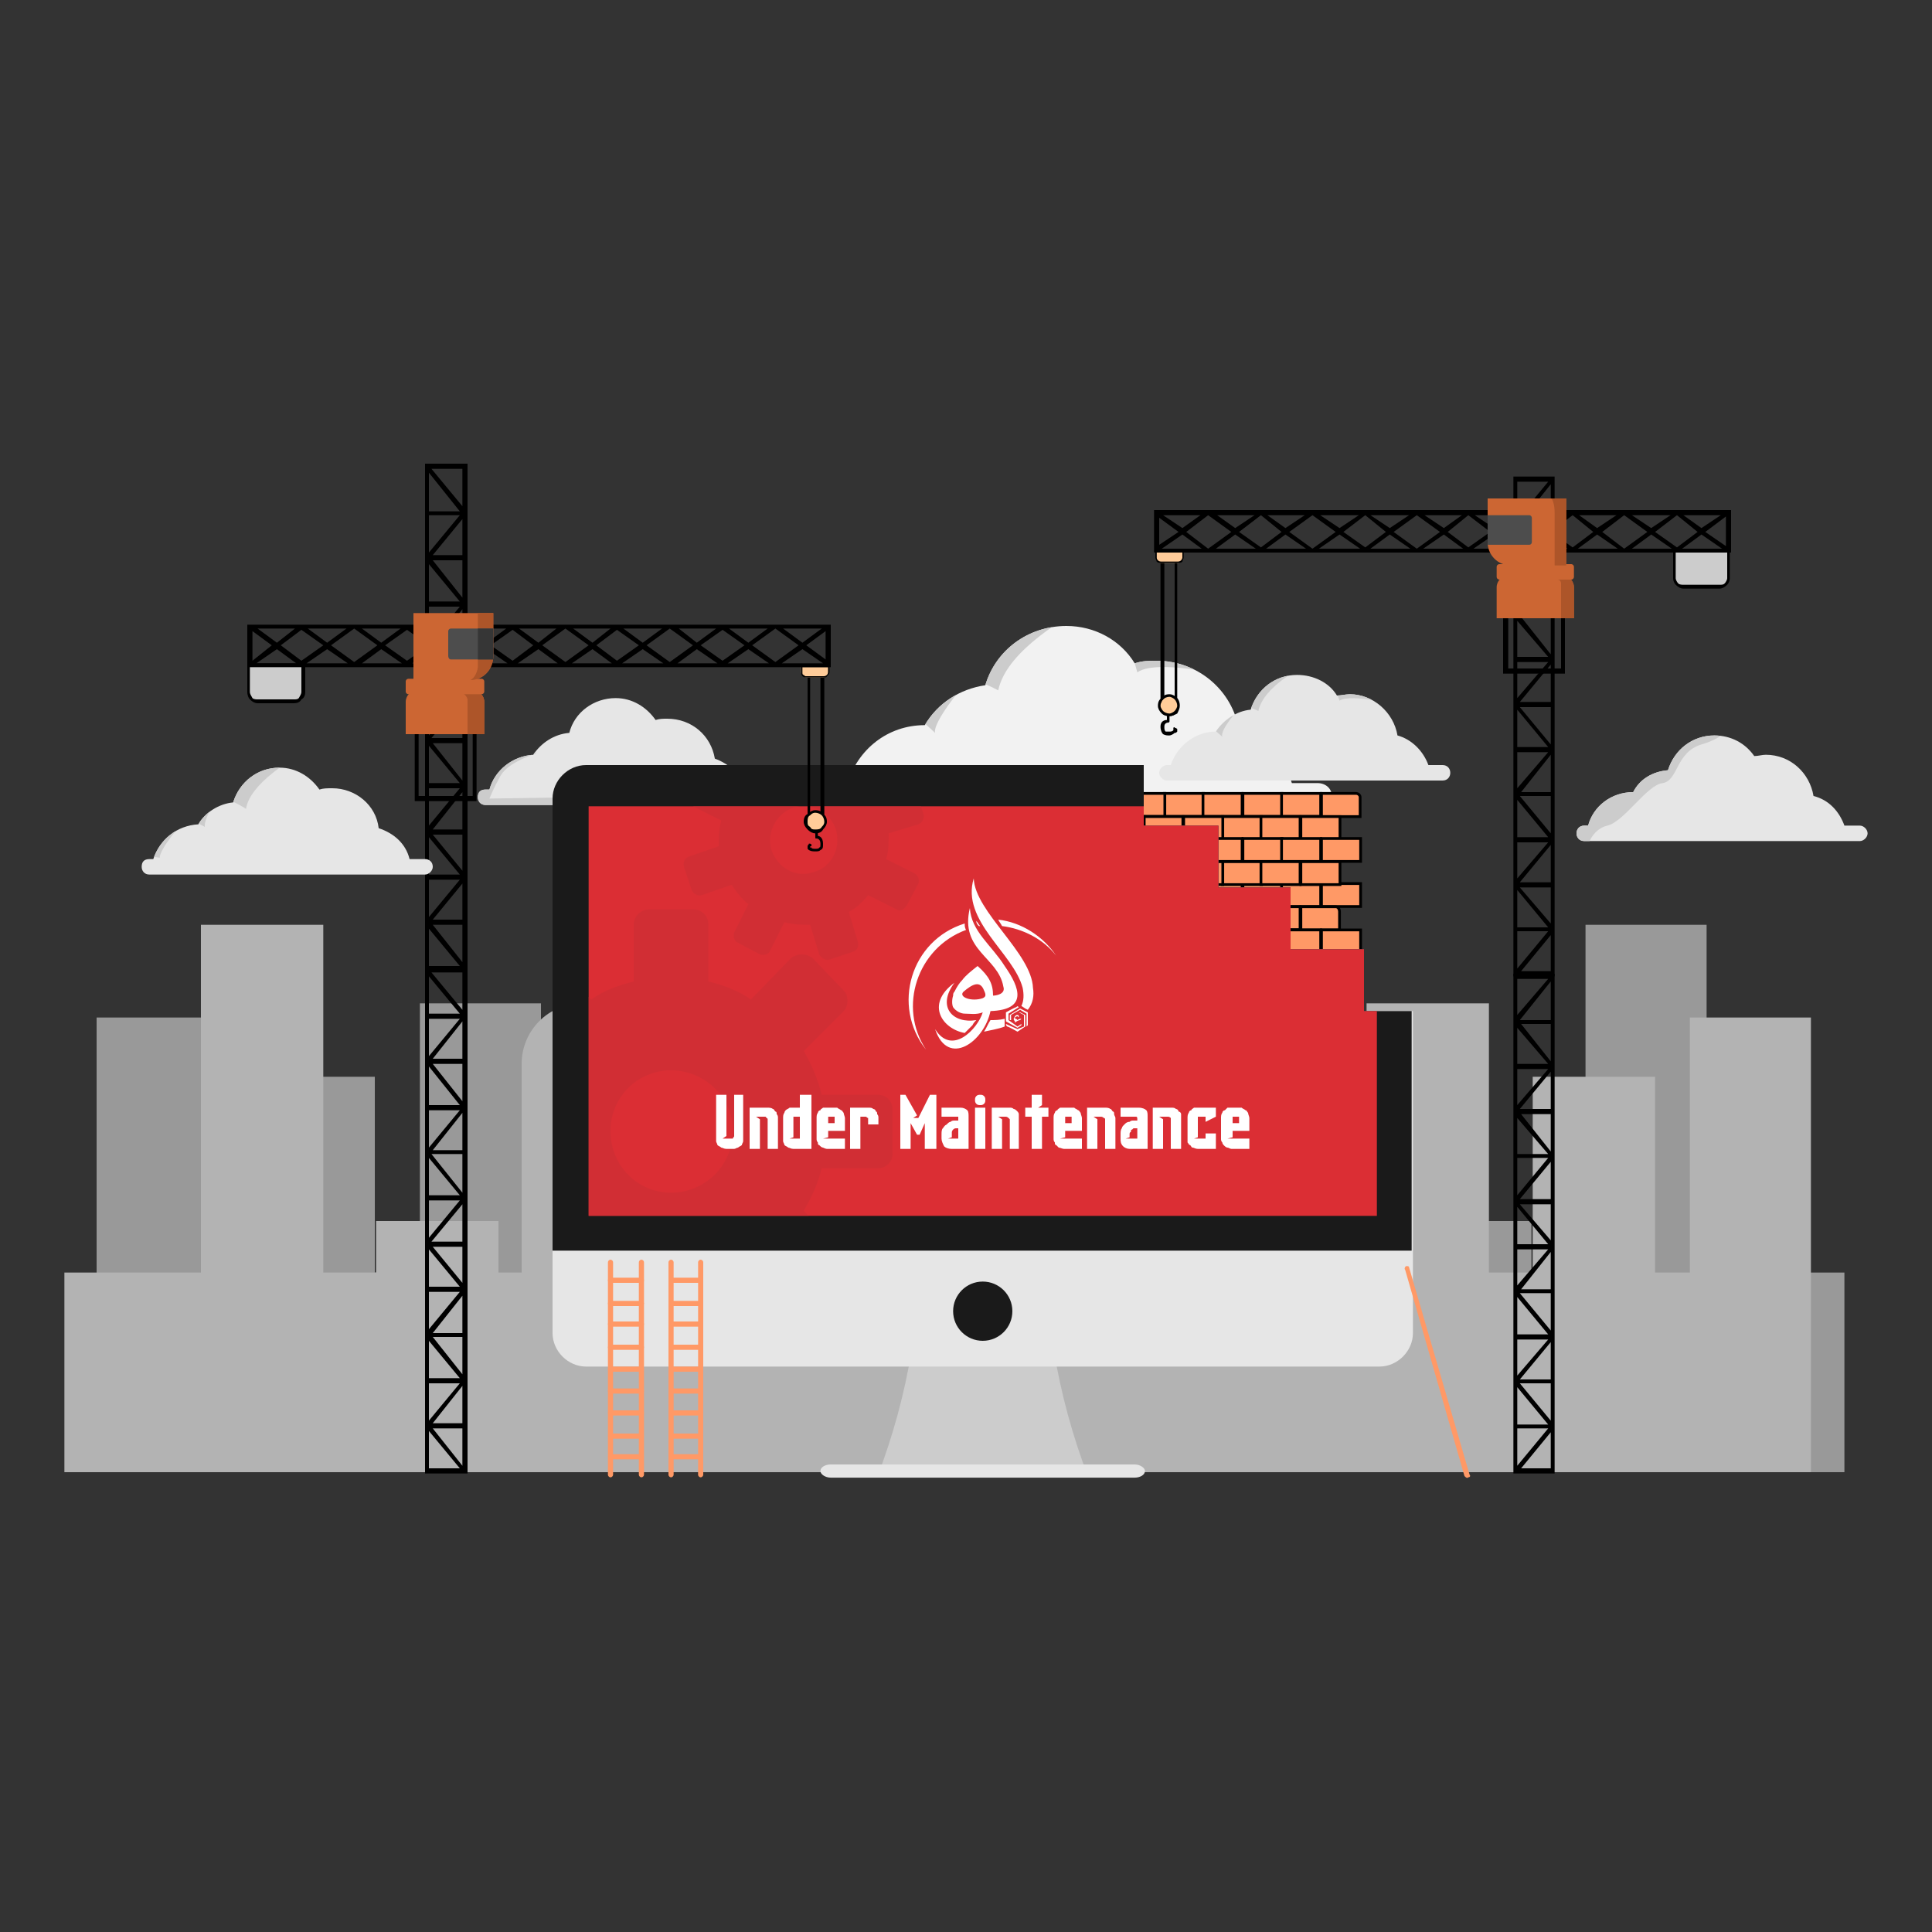 <?xml version="1.0" encoding="UTF-8"?>
<!DOCTYPE svg PUBLIC "-//W3C//DTD SVG 1.1//EN" "http://www.w3.org/Graphics/SVG/1.1/DTD/svg11.dtd">
<!-- Creator: CorelDRAW X7 -->
<svg xmlns="http://www.w3.org/2000/svg" xml:space="preserve" width="1500px" height="1500px" version="1.1" style="shape-rendering:geometricPrecision; text-rendering:geometricPrecision; image-rendering:optimizeQuality; fill-rule:evenodd; clip-rule:evenodd"
viewBox="0 0 1500 1500"
 xmlns:xlink="http://www.w3.org/1999/xlink">
 <rect x="0" y="0" width="1500" height="1500" fill="#333333" stroke="none"/>
 <defs>
  <style type="text/css">
   <![CDATA[
    .str0 {stroke:black;stroke-width:2.126}
    .fil0 {fill:none}
    .fil7 {fill:#1A1A1A}
    .fil18 {fill:#363636}
    .fil16 {fill:#4D4D4D}
    .fil3 {fill:#999999}
    .fil17 {fill:#AD5529}
    .fil4 {fill:#B3B3B3}
    .fil15 {fill:#CC6633}
    .fil2 {fill:#CCCCCC}
    .fil22 {fill:#CCCCCC}
    .fil8 {fill:#DB2E34}
    .fil6 {fill:#E6E6E6}
    .fil1 {fill:#F2F2F2}
    .fil5 {fill:#FF9966}
    .fil19 {fill:#FFCC99}
    .fil21 {fill:#FFCC99}
    .fil12 {fill:white}
    .fil13 {fill:white}
    .fil14 {fill:black;fill-rule:nonzero}
    .fil20 {fill:black;fill-rule:nonzero}
    .fil10 {fill:#FF9966;fill-rule:nonzero}
    .fil11 {fill:#FF9966;fill-rule:nonzero}
    .fil9 {fill:#C92F34;fill-opacity:0.541}
   ]]>
  </style>
    <clipPath id="id0">
     <path d="M828 486c22,0 42,11 53,29 6,-2 11,-2 17,-2 32,0 59,23 64,54 19,6 35,21 41,41l20 0c6,0 11,4 11,10l0 0c0,6 -5,11 -11,11l-371 0c-6,0 -10,-5 -10,-11l0 0c0,-6 4,-10 10,-10l6 0c8,-26 31,-45 60,-45 10,-17 27,-28 47,-31 8,-27 33,-46 63,-46z"/>
    </clipPath>
    <clipPath id="id1">
     <path d="M1007 524c13,0 25,6 31,16 3,0 7,-1 10,-1 18,0 34,14 37,32 11,3 20,12 24,23l11 0c4,0 6,3 6,6l0 0c0,3 -2,6 -6,6l-214 0c-3,0 -6,-3 -6,-6l0 0c0,-3 3,-6 6,-6l3 0c5,-15 19,-26 35,-26 6,-9 16,-16 27,-17 5,-16 19,-27 36,-27z"/>
    </clipPath>
    <clipPath id="id2">
     <path d="M478 542c13,0 24,7 31,17 3,-1 6,-1 9,-1 19,0 34,13 37,31 11,4 20,12 24,24l12 0c3,0 6,2 6,6l0 0c0,3 -3,6 -6,6l-214 0c-4,0 -6,-3 -6,-6l0 0c0,-4 2,-6 6,-6l3 0c4,-15 18,-26 34,-27 6,-9 16,-16 28,-17 4,-16 19,-27 36,-27z"/>
    </clipPath>
    <clipPath id="id3">
     <path d="M455 594l433 0 0 47 58 0 0 48 56 0 0 48 57 0 0 48 38 0 0 250c0,14 -12,26 -26,26l-616 0c-14,0 -26,-12 -26,-26l0 -415c0,-14 12,-26 26,-26z"/>
    </clipPath>
     <clipPath id="id4">
      <path d="M457 626l431 0 0 15 58 0 0 48 56 0 0 48 57 0 0 48 10 0 0 159 -612 0 0 -318z"/>
     </clipPath>
     <clipPath id="id5">
      <path d="M455 594l433 0 0 47 58 0 0 48 56 0 0 48 57 0 0 48 38 0 0 250c0,14 -12,26 -26,26l-616 0c-14,0 -26,-12 -26,-26l0 -415c0,-14 12,-26 26,-26z"/>
     </clipPath>
      <clipPath id="id6">
       <path d="M315 570l61 0 0 -25c0,-5 -4,-9 -9,-9l-43 0c-5,0 -9,4 -9,9l0 25z"/>
      </clipPath>
      <clipPath id="id7">
       <path d="M317 539l57 0c1,0 2,-1 2,-2l0 -8c0,-1 -1,-2 -2,-2l-57 0c-1,0 -2,1 -2,2l0 8c0,1 1,2 2,2z"/>
      </clipPath>
      <clipPath id="id8">
       <path d="M321 528l44 0c10,0 18,-8 18,-19l0 -33 -62 0 0 52z"/>
      </clipPath>
       <clipPath id="id9">
        <path d="M383 488l-33 0c-1,0 -2,1 -2,2l0 19c0,2 1,3 2,3l33 0c0,-1 0,-2 0,-3l0 -21z"/>
       </clipPath>
       <clipPath id="id10">
        <path d="M321 528l44 0c10,0 18,-8 18,-19l0 -33 -62 0 0 52z"/>
       </clipPath>
      <clipPath id="id11">
       <path d="M1222 480l-60 0 0 -24c0,-5 4,-9 9,-9l42 0c5,0 9,4 9,9l0 24z"/>
      </clipPath>
      <clipPath id="id12">
       <path d="M1220 450l-56 0c-1,0 -2,-1 -2,-2l0 -8c0,-1 1,-2 2,-2l56 0c1,0 2,1 2,2l0 8c0,1 -1,2 -2,2z"/>
      </clipPath>
      <clipPath id="id13">
       <path d="M1216 439l-43 0c-10,0 -18,-8 -18,-18l0 -34 61 0 0 52z"/>
      </clipPath>
    <clipPath id="id14">
     <path d="M1331 571c13,0 24,6 31,16 3,0 6,-1 9,-1 19,0 34,14 37,32 12,3 20,12 24,23l12 0c3,0 6,3 6,6l0 0c0,3 -3,6 -6,6l-214 0c-4,0 -6,-3 -6,-6l0 0c0,-3 2,-6 6,-6l3 0c4,-15 18,-26 35,-26 5,-10 15,-16 27,-17 5,-16 19,-27 36,-27z"/>
    </clipPath>
    <clipPath id="id15">
     <path d="M217 596c13,0 24,7 31,17 3,-1 6,-1 10,-1 18,0 34,13 36,31 12,4 21,12 24,24l12 0c3,0 6,2 6,6l0 0c0,3 -3,6 -6,6l-214 0c-4,0 -6,-3 -6,-6l0 0c0,-4 2,-6 6,-6l3 0c5,-15 18,-26 35,-27 5,-9 16,-16 27,-17 5,-16 19,-27 36,-27z"/>
    </clipPath>
 </defs>
 <g id="Layer_x0020_1">
  <g id="_2734787064624">
   <rect class="fil0" y="4" width="1500" height="1500"/>
   <path class="fil1" d="M828 486c22,0 42,11 53,29 6,-2 11,-2 17,-2 32,0 59,23 64,54 19,6 35,21 41,41l20 0c6,0 11,4 11,10l0 0c0,6 -5,11 -11,11l-371 0c-6,0 -10,-5 -10,-11l0 0c0,-6 4,-10 10,-10l6 0c8,-26 31,-45 60,-45 10,-17 27,-28 47,-31 8,-27 33,-46 63,-46z"/>
   <g style="clip-path:url(#id0)">
    <g>
     <path id="1" class="fil2" d="M967 528c0,0 -67,-18 -84,-6 0,0 -6,-22 -9,-29 -4,-6 -37,-22 -39,-19 -2,4 -53,29 -60,62 0,0 -20,-11 -24,-7 -4,4 -27,32 -25,40l-13 -12c0,0 72,-92 95,-100 23,-8 103,9 159,71z"/>
    </g>
   </g>
   <path class="fil0" d="M828 486c22,0 42,11 53,29 6,-2 11,-2 17,-2 32,0 59,23 64,54 19,6 35,21 41,41l20 0c6,0 11,4 11,10l0 0c0,6 -5,11 -11,11l-371 0c-6,0 -10,-5 -10,-11l0 0c0,-6 4,-10 10,-10l6 0c8,-26 31,-45 60,-45 10,-17 27,-28 47,-31 8,-27 33,-46 63,-46z"/>
   <path class="fil3" d="M1325 718l-94 0 0 270 -42 0 0 -40 -94 0 0 40 -18 0 0 -162c0,-26 -22,-47 -48,-47l-47 0 0 209 -34 0 0 -152 -95 0 0 152 -27 0 0 -198 -95 0 0 198 -62 0 0 -270 -47 0c-26,0 -48,22 -48,48l0 222 -41 0 0 -40 -47 0c-24,0 -44,17 -47,40l-19 0 0 -209 -94 0 0 209 -35 0 0 -152 -94 0 0 152 -27 0 0 -198 -95 0 0 198 0 155 95 0 27 0 94 0 35 0 94 0 18 0 95 0 41 0 95 0 62 0 45 0 50 0 27 0 95 0 34 0 95 0 18 0 94 0 42 0 94 0 107 0 0 -155 -107 0 0 -270z"/>
   <path class="fil4" d="M156 718l95 0 0 270 41 0 0 -40 95 0 0 40 18 0 0 -162c0,-26 21,-47 47,-47l48 0 0 209 34 0 0 -152 94 0 0 152 28 0 0 -198 94 0 0 198 63 0 0 -270 47 0c26,0 47,22 47,48l0 222 42 0 0 -40 47 0c23,0 43,17 47,40l18 0 0 -209 95 0 0 209 34 0 0 -152 95 0 0 152 27 0 0 -198 94 0 0 198 0 155 -94 0 -27 0 -95 0 -34 0 -95 0 -18 0 -94 0 -42 0 -94 0 -63 0 -44 0 -50 0 -28 0 -94 0 -34 0 -95 0 -18 0 -95 0 -41 0 -95 0 -106 0 0 -155 106 0 0 -270z"/>
   <g>
    <rect class="fil5 str0" x="965" y="686" width="30.367" height="17.802"/>
    <rect class="fil5 str0" x="995" y="686" width="30.367" height="17.802"/>
    <rect class="fil5 str0" x="1026" y="686" width="30.367" height="17.802"/>
    <rect class="fil5 str0" x="904" y="686" width="30.367" height="17.802"/>
    <rect class="fil5 str0" x="934" y="686" width="30.367" height="17.802"/>
    <rect class="fil5 str0" x="843" y="686" width="30.367" height="17.802"/>
    <rect class="fil5 str0" x="874" y="686" width="30.367" height="17.802"/>
    <rect class="fil5 str0" x="783" y="686" width="30.367" height="17.802"/>
    <rect class="fil5 str0" x="813" y="686" width="30.367" height="17.802"/>
    <rect class="fil5 str0" x="949" y="704" width="30.367" height="17.802"/>
    <rect class="fil5 str0" x="979" y="704" width="30.367" height="17.802"/>
    <path class="fil5 str0" d="M1010 704l27 0c2,0 3,2 3,4l0 14 -30 0 0 -18z"/>
    <rect class="fil5 str0" x="888" y="704" width="30.367" height="17.802"/>
    <rect class="fil5 str0" x="919" y="704" width="30.367" height="17.802"/>
    <rect class="fil5 str0" x="828" y="704" width="30.367" height="17.802"/>
    <rect class="fil5 str0" x="858" y="704" width="30.367" height="17.802"/>
    <rect class="fil5 str0" x="767" y="704" width="30.367" height="17.802"/>
    <rect class="fil5 str0" x="797" y="704" width="30.367" height="17.802"/>
    <rect class="fil5 str0" x="965" y="722" width="30.367" height="17.802"/>
    <rect class="fil5 str0" x="995" y="722" width="30.367" height="17.802"/>
    <rect class="fil5 str0" x="1026" y="722" width="30.367" height="17.802"/>
    <rect class="fil5 str0" x="904" y="722" width="30.367" height="17.802"/>
    <rect class="fil5 str0" x="934" y="722" width="30.367" height="17.802"/>
    <rect class="fil5 str0" x="843" y="722" width="30.367" height="17.802"/>
    <rect class="fil5 str0" x="874" y="722" width="30.367" height="17.802"/>
    <rect class="fil5 str0" x="783" y="722" width="30.367" height="17.802"/>
    <rect class="fil5 str0" x="813" y="722" width="30.367" height="17.802"/>
    <rect class="fil5 str0" x="949" y="740" width="30.367" height="17.802"/>
    <rect class="fil5 str0" x="979" y="740" width="30.367" height="17.802"/>
    <rect class="fil5 str0" x="1010" y="740" width="30.367" height="17.802"/>
    <rect class="fil5 str0" x="888" y="740" width="30.367" height="17.802"/>
    <rect class="fil5 str0" x="919" y="740" width="30.367" height="17.802"/>
    <rect class="fil5 str0" x="828" y="740" width="30.367" height="17.802"/>
    <rect class="fil5 str0" x="858" y="740" width="30.367" height="17.802"/>
    <rect class="fil5 str0" x="767" y="740" width="30.367" height="17.802"/>
    <rect class="fil5 str0" x="797" y="740" width="30.367" height="17.802"/>
    <rect class="fil5 str0" x="965" y="616" width="30.367" height="17.802"/>
    <rect class="fil5 str0" x="995" y="616" width="30.367" height="17.802"/>
    <path class="fil5 str0" d="M1026 616l27 0c1,0 3,1 3,3l0 15 -30 0 0 -18z"/>
    <rect class="fil5 str0" x="904" y="616" width="30.367" height="17.802"/>
    <rect class="fil5 str0" x="934" y="616" width="30.367" height="17.802"/>
    <rect class="fil5 str0" x="843" y="616" width="30.367" height="17.802"/>
    <rect class="fil5 str0" x="874" y="616" width="30.367" height="17.802"/>
    <rect class="fil5 str0" x="783" y="616" width="30.367" height="17.802"/>
    <rect class="fil5 str0" x="813" y="616" width="30.367" height="17.802"/>
    <rect class="fil5 str0" x="949" y="634" width="30.367" height="17.802"/>
    <rect class="fil5 str0" x="979" y="634" width="30.367" height="17.802"/>
    <rect class="fil5 str0" x="1010" y="634" width="30.367" height="17.802"/>
    <rect class="fil5 str0" x="888" y="634" width="30.367" height="17.802"/>
    <rect class="fil5 str0" x="919" y="634" width="30.367" height="17.802"/>
    <rect class="fil5 str0" x="828" y="634" width="30.367" height="17.802"/>
    <rect class="fil5 str0" x="858" y="634" width="30.367" height="17.802"/>
    <rect class="fil5 str0" x="767" y="634" width="30.367" height="17.802"/>
    <rect class="fil5 str0" x="797" y="634" width="30.367" height="17.802"/>
    <rect class="fil5 str0" x="965" y="651" width="30.367" height="17.802"/>
    <rect class="fil5 str0" x="995" y="651" width="30.367" height="17.802"/>
    <rect class="fil5 str0" x="1026" y="651" width="30.367" height="17.802"/>
    <rect class="fil5 str0" x="904" y="651" width="30.367" height="17.802"/>
    <rect class="fil5 str0" x="934" y="651" width="30.367" height="17.802"/>
    <rect class="fil5 str0" x="843" y="651" width="30.367" height="17.802"/>
    <rect class="fil5 str0" x="874" y="651" width="30.367" height="17.802"/>
    <rect class="fil5 str0" x="783" y="651" width="30.367" height="17.802"/>
    <rect class="fil5 str0" x="813" y="651" width="30.367" height="17.802"/>
    <rect class="fil5 str0" x="949" y="669" width="30.367" height="17.802"/>
    <rect class="fil5 str0" x="979" y="669" width="30.367" height="17.802"/>
    <rect class="fil5 str0" x="1010" y="669" width="30.367" height="17.802"/>
    <rect class="fil5 str0" x="888" y="669" width="30.367" height="17.802"/>
    <rect class="fil5 str0" x="919" y="669" width="30.367" height="17.802"/>
    <rect class="fil5 str0" x="828" y="669" width="30.367" height="17.802"/>
    <rect class="fil5 str0" x="858" y="669" width="30.367" height="17.802"/>
    <rect class="fil5 str0" x="767" y="669" width="30.367" height="17.802"/>
    <rect class="fil5 str0" x="797" y="669" width="30.367" height="17.802"/>
    <rect class="fil5 str0" x="965" y="828" width="30.367" height="17.802"/>
    <rect class="fil5 str0" x="995" y="828" width="30.367" height="17.802"/>
    <rect class="fil5 str0" x="1026" y="828" width="30.367" height="17.802"/>
    <rect class="fil5 str0" x="904" y="828" width="30.367" height="17.802"/>
    <rect class="fil5 str0" x="934" y="828" width="30.367" height="17.802"/>
    <rect class="fil5 str0" x="843" y="828" width="30.367" height="17.802"/>
    <rect class="fil5 str0" x="874" y="828" width="30.367" height="17.802"/>
    <rect class="fil5 str0" x="783" y="828" width="30.367" height="17.802"/>
    <rect class="fil5 str0" x="813" y="828" width="30.367" height="17.802"/>
    <rect class="fil5 str0" x="949" y="846" width="30.367" height="17.802"/>
    <rect class="fil5 str0" x="979" y="846" width="30.367" height="17.802"/>
    <path class="fil5 str0" d="M1010 846l27 0c2,0 3,2 3,3l0 15 -30 0 0 -18z"/>
    <rect class="fil5 str0" x="888" y="846" width="30.367" height="17.802"/>
    <rect class="fil5 str0" x="919" y="846" width="30.367" height="17.802"/>
    <rect class="fil5 str0" x="828" y="846" width="30.367" height="17.802"/>
    <rect class="fil5 str0" x="858" y="846" width="30.367" height="17.802"/>
    <rect class="fil5 str0" x="767" y="846" width="30.367" height="17.802"/>
    <rect class="fil5 str0" x="797" y="846" width="30.367" height="17.802"/>
    <rect class="fil5 str0" x="965" y="864" width="30.367" height="17.802"/>
    <rect class="fil5 str0" x="995" y="864" width="30.367" height="17.802"/>
    <rect class="fil5 str0" x="1026" y="864" width="30.367" height="17.802"/>
    <rect class="fil5 str0" x="904" y="864" width="30.367" height="17.802"/>
    <rect class="fil5 str0" x="934" y="864" width="30.367" height="17.802"/>
    <rect class="fil5 str0" x="843" y="864" width="30.367" height="17.802"/>
    <rect class="fil5 str0" x="874" y="864" width="30.367" height="17.802"/>
    <rect class="fil5 str0" x="783" y="864" width="30.367" height="17.802"/>
    <rect class="fil5 str0" x="813" y="864" width="30.367" height="17.802"/>
    <rect class="fil5 str0" x="949" y="882" width="30.367" height="17.802"/>
    <rect class="fil5 str0" x="979" y="882" width="30.367" height="17.802"/>
    <rect class="fil5 str0" x="1010" y="882" width="30.367" height="17.802"/>
    <rect class="fil5 str0" x="888" y="882" width="30.367" height="17.802"/>
    <rect class="fil5 str0" x="919" y="882" width="30.367" height="17.802"/>
    <rect class="fil5 str0" x="828" y="882" width="30.367" height="17.802"/>
    <rect class="fil5 str0" x="858" y="882" width="30.367" height="17.802"/>
    <rect class="fil5 str0" x="767" y="882" width="30.367" height="17.802"/>
    <rect class="fil5 str0" x="797" y="882" width="30.367" height="17.802"/>
    <rect class="fil5 str0" x="965" y="758" width="30.367" height="17.802"/>
    <rect class="fil5 str0" x="995" y="758" width="30.367" height="17.802"/>
    <path class="fil5 str0" d="M1026 758l27 0c1,0 3,1 3,3l0 14 -30 0 0 -17z"/>
    <rect class="fil5 str0" x="904" y="758" width="30.367" height="17.802"/>
    <rect class="fil5 str0" x="934" y="758" width="30.367" height="17.802"/>
    <rect class="fil5 str0" x="843" y="758" width="30.367" height="17.802"/>
    <rect class="fil5 str0" x="874" y="758" width="30.367" height="17.802"/>
    <rect class="fil5 str0" x="783" y="758" width="30.367" height="17.802"/>
    <rect class="fil5 str0" x="813" y="758" width="30.367" height="17.802"/>
    <rect class="fil5 str0" x="949" y="776" width="30.367" height="17.802"/>
    <rect class="fil5 str0" x="979" y="776" width="30.367" height="17.802"/>
    <rect class="fil5 str0" x="1010" y="776" width="30.367" height="17.802"/>
    <rect class="fil5 str0" x="888" y="776" width="30.367" height="17.802"/>
    <rect class="fil5 str0" x="919" y="776" width="30.367" height="17.802"/>
    <rect class="fil5 str0" x="828" y="776" width="30.367" height="17.802"/>
    <rect class="fil5 str0" x="858" y="776" width="30.367" height="17.802"/>
    <rect class="fil5 str0" x="767" y="776" width="30.367" height="17.802"/>
    <rect class="fil5 str0" x="797" y="776" width="30.367" height="17.802"/>
    <rect class="fil5 str0" x="965" y="793" width="30.367" height="17.802"/>
    <rect class="fil5 str0" x="995" y="793" width="30.367" height="17.802"/>
    <rect class="fil5 str0" x="1026" y="793" width="30.367" height="17.802"/>
    <rect class="fil5 str0" x="904" y="793" width="30.367" height="17.802"/>
    <rect class="fil5 str0" x="934" y="793" width="30.367" height="17.802"/>
    <rect class="fil5 str0" x="843" y="793" width="30.367" height="17.802"/>
    <rect class="fil5 str0" x="874" y="793" width="30.367" height="17.802"/>
    <rect class="fil5 str0" x="783" y="793" width="30.367" height="17.802"/>
    <rect class="fil5 str0" x="813" y="793" width="30.367" height="17.802"/>
    <rect class="fil5 str0" x="949" y="811" width="30.367" height="17.802"/>
    <rect class="fil5 str0" x="979" y="811" width="30.367" height="17.802"/>
    <rect class="fil5 str0" x="1010" y="811" width="30.367" height="17.802"/>
    <rect class="fil5 str0" x="888" y="811" width="30.367" height="17.802"/>
    <rect class="fil5 str0" x="919" y="811" width="30.367" height="17.802"/>
    <rect class="fil5 str0" x="828" y="811" width="30.367" height="17.802"/>
    <rect class="fil5 str0" x="858" y="811" width="30.367" height="17.802"/>
    <rect class="fil5 str0" x="767" y="811" width="30.367" height="17.802"/>
    <rect class="fil5 str0" x="797" y="811" width="30.367" height="17.802"/>
   </g>
   <path class="fil6" d="M1007 524c13,0 25,6 31,16 3,0 7,-1 10,-1 18,0 34,14 37,32 11,3 20,12 24,23l11 0c4,0 6,3 6,6l0 0c0,3 -2,6 -6,6l-214 0c-3,0 -6,-3 -6,-6l0 0c0,-3 3,-6 6,-6l3 0c5,-15 19,-26 35,-26 6,-9 16,-16 27,-17 5,-16 19,-27 36,-27z"/>
   <g style="clip-path:url(#id1)">
    <g>
     <path id="1" class="fil2" d="M1088 548c0,0 -39,-10 -48,-4 0,0 -4,-12 -6,-16 -2,-3 -21,-13 -22,-11 -2,2 -31,16 -35,35 0,0 -12,-6 -14,-3 -2,2 -16,18 -14,23l-8 -7c0,0 42,-53 55,-58 14,-4 60,5 92,41z"/>
    </g>
   </g>
   <path class="fil0" d="M1007 524c13,0 25,6 31,16 3,0 7,-1 10,-1 18,0 34,14 37,32 11,3 20,12 24,23l11 0c4,0 6,3 6,6l0 0c0,3 -2,6 -6,6l-214 0c-3,0 -6,-3 -6,-6l0 0c0,-3 3,-6 6,-6l3 0c5,-15 19,-26 35,-26 6,-9 16,-16 27,-17 5,-16 19,-27 36,-27z"/>
   <path class="fil6" d="M478 542c13,0 24,7 31,17 3,-1 6,-1 9,-1 19,0 34,13 37,31 11,4 20,12 24,24l12 0c3,0 6,2 6,6l0 0c0,3 -3,6 -6,6l-214 0c-4,0 -6,-3 -6,-6l0 0c0,-4 2,-6 6,-6l3 0c4,-15 18,-26 34,-27 6,-9 16,-16 28,-17 4,-16 19,-27 36,-27z"/>
   <g style="clip-path:url(#id2)">
    <g>
     <path id="1" class="fil2" d="M444 619l-64 1c0,0 2,-5 5,-11 4,-6 3,-14 31,-24 0,0 3,-22 -7,-19 -11,2 -61,43 -50,56 12,13 64,12 70,11 6,-2 41,1 15,-14z"/>
    </g>
   </g>
   <path class="fil0" d="M478 542c13,0 24,7 31,17 3,-1 6,-1 9,-1 19,0 34,13 37,31 11,4 20,12 24,24l12 0c3,0 6,2 6,6l0 0c0,3 -3,6 -6,6l-214 0c-4,0 -6,-3 -6,-6l0 0c0,-4 2,-6 6,-6l3 0c4,-15 18,-26 34,-27 6,-9 16,-16 28,-17 4,-16 19,-27 36,-27z"/>
   <g>
    <path class="fil2" d="M681 1147c25,-65 35,-131 34,-198 32,-18 63,-18 96,0 -1,67 9,133 34,198l-164 0z"/>
    <rect class="fil6" x="637" y="1137" width="251.909" height="10.24" rx="8" ry="5"/>
   </g>
   <path class="fil6" d="M455 594l433 0 0 47 58 0 0 48 56 0 0 48 57 0 0 48 38 0 0 250c0,14 -12,26 -26,26l-616 0c-14,0 -26,-12 -26,-26l0 -415c0,-14 12,-26 26,-26z"/>
   <g style="clip-path:url(#id3)">
    <g>
     <rect class="fil7" x="429" y="504" width="667" height="467"/>
     <polygon class="fil8" points="457,626 1069,626 1069,944 457,944 "/>
    </g>
    <g style="clip-path:url(#id4)">
     <g>
      <path id="1" class="fil9" d="M504 706l34 0c7,0 12,5 12,12l0 44c12,3 23,7 33,14l31 -32c5,-4 12,-4 17,0l24 25c4,4 4,12 0,16l-31 31c6,10 11,22 14,34l44 0c6,0 11,5 11,11l0 35c0,6 -5,11 -11,11l-44 0c-3,12 -8,23 -14,33l31 32c4,4 4,11 0,16l-24 24c-5,5 -12,5 -17,0l-31 -31c-10,6 -21,11 -33,14l0 44c0,6 -5,11 -12,11l-34 0c-6,0 -12,-5 -12,-11l0 -44c-12,-3 -23,-8 -33,-14l-31 31c-5,5 -12,5 -16,0l-25 -24c-4,-5 -4,-12 0,-16l31 -32c-6,-10 -10,-21 -13,-33l-44 0c-7,0 -12,-5 -12,-11l0 -35c0,-6 5,-11 12,-11l44 0c3,-12 7,-24 13,-34l-31 -31c-4,-4 -4,-12 0,-16l25 -25c4,-4 11,-4 16,0l31 32c10,-7 21,-11 33,-14l0 -44c0,-7 6,-12 12,-12zm17 125c26,0 48,21 48,47 0,27 -22,48 -48,48 -26,0 -47,-21 -47,-48 0,-26 21,-47 47,-47z"/>
      <path class="fil9" d="M586 565l18 -5c3,-2 6,0 8,4l7 23c7,-1 13,0 20,1l11 -22c1,-3 5,-4 8,-2l17 8c3,2 4,6 3,9l-11 21c5,5 9,10 13,15l23 -7c3,-1 7,1 8,4l6 18c1,3 -1,7 -4,8l-23 7c0,7 0,14 -2,20l22 11c3,2 4,5 3,8l-9 17c-2,3 -5,5 -8,3l-22 -11c-4,5 -9,10 -15,13l7 23c1,3 0,7 -4,8l-18 6c-3,1 -6,-1 -8,-4l-7 -23c-7,0 -13,0 -20,-2l-11 22c-1,3 -5,4 -8,3l-17 -9c-3,-1 -4,-5 -3,-8l11 -22c-5,-4 -9,-9 -13,-15l-23 8c-3,1 -7,-1 -8,-4l-6 -18c-1,-4 1,-7 4,-8l23 -8c0,-7 0,-13 2,-20l-22 -11c-3,-1 -4,-5 -3,-8l9 -17c2,-3 5,-4 8,-3l22 11c4,-5 9,-9 15,-13l-7 -23c-1,-3 0,-6 4,-8zm30 62c14,-4 28,3 33,17 4,14 -3,29 -17,33 -14,5 -28,-3 -33,-17 -4,-13 3,-28 17,-33z"/>
     </g>
    </g>
    <g style="clip-path:url(#id5)">
     <polygon class="fil0" points="457,626 1069,626 1069,944 457,944 "/>
    </g>
   </g>
   <path class="fil0" d="M455 594l433 0 0 47 58 0 0 48 56 0 0 48 57 0 0 48 38 0 0 250c0,14 -12,26 -26,26l-616 0c-14,0 -26,-12 -26,-26l0 -415c0,-14 12,-26 26,-26z"/>
   <g>
    <line class="fil0" x1="474" y1="980" x2="474" y2= "1145" />
    <path class="fil10" d="M472 980c0,-1 1,-2 2,-2 1,0 2,1 2,2l0 165c0,1 -1,2 -2,2 -1,0 -2,-1 -2,-2l0 -165z"/>
    <line class="fil0" x1="498" y1="980" x2="498" y2= "1145" />
    <path class="fil10" d="M496 980c0,-1 1,-2 2,-2 1,0 2,1 2,2l0 165c0,1 -1,2 -2,2 -1,0 -2,-1 -2,-2l0 -165z"/>
    <line class="fil0" x1="474" y1="994" x2="498" y2= "994" />
    <path class="fil10" d="M474 996c-1,0 -2,-1 -2,-2 0,-1 1,-2 2,-2l24 0c1,0 2,1 2,2 0,1 -1,2 -2,2l-24 0z"/>
    <line class="fil0" x1="474" y1="1012" x2="498" y2= "1012" />
    <path class="fil10" d="M474 1014c-1,0 -2,-1 -2,-2 0,-1 1,-2 2,-2l24 0c1,0 2,1 2,2 0,1 -1,2 -2,2l-24 0z"/>
    <line class="fil0" x1="474" y1="1028" x2="498" y2= "1028" />
    <path class="fil10" d="M474 1030c-1,0 -2,-1 -2,-2 0,-1 1,-2 2,-2l24 0c1,0 2,1 2,2 0,1 -1,2 -2,2l-24 0z"/>
    <line class="fil0" x1="474" y1="1046" x2="498" y2= "1046" />
    <path class="fil10" d="M474 1048c-1,0 -2,-1 -2,-2 0,-1 1,-2 2,-2l24 0c1,0 2,1 2,2 0,1 -1,2 -2,2l-24 0z"/>
    <line class="fil0" x1="474" y1="1063" x2="498" y2= "1063" />
    <path class="fil10" d="M474 1065c-1,0 -2,-1 -2,-2 0,-1 1,-2 2,-2l24 0c1,0 2,1 2,2 0,1 -1,2 -2,2l-24 0z"/>
    <line class="fil0" x1="474" y1="1080" x2="498" y2= "1080" />
    <path class="fil10" d="M474 1082c-1,0 -2,-1 -2,-2 0,-1 1,-2 2,-2l24 0c1,0 2,1 2,2 0,1 -1,2 -2,2l-24 0z"/>
    <line class="fil0" x1="474" y1="1097" x2="498" y2= "1097" />
    <path class="fil10" d="M474 1099c-1,0 -2,-1 -2,-2 0,-1 1,-2 2,-2l24 0c1,0 2,1 2,2 0,1 -1,2 -2,2l-24 0z"/>
    <line class="fil0" x1="474" y1="1115" x2="498" y2= "1115" />
    <path class="fil10" d="M474 1117c-1,0 -2,-1 -2,-2 0,-1 1,-2 2,-2l24 0c1,0 2,1 2,2 0,1 -1,2 -2,2l-24 0z"/>
    <line class="fil0" x1="474" y1="1131" x2="498" y2= "1131" />
    <path class="fil10" d="M474 1133c-1,0 -2,-1 -2,-2 0,-1 1,-2 2,-2l24 0c1,0 2,1 2,2 0,1 -1,2 -2,2l-24 0z"/>
   </g>
   <path class="fil11" d="M1094 984c0,-1 -1,-1 -2,-1 -1,0 -2,2 -1,3l46 160c1,1 2,2 3,1 1,0 2,-1 1,-2l-47 -161z"/>
   <g>
    <path class="fil12" d="M756 682c-10,33 31,58 38,85 1,5 1,10 -1,14l3 2 2 1c4,-5 5,-11 4,-17 -1,-27 -45,-59 -46,-85zm34 117l5 -2 0 -9 -4 -2 1 0 4 2 0 9 -6 4c0,0 -7,-4 -8,-4 -1,-1 -1,-1 -1,-2l0 0 9 4zm7 -12l-5 -3 -7 4 0 4 -1 0 0 -4 8 -5 6 3c0,0 0,8 0,9 0,1 0,1 0,1l-1 1 0 -10zm-14 0l0 5 7 5 3 -2 0 1 -3 2 -9 -5 0 -7c0,0 7,-4 8,-4 1,-1 1,-1 2,0l0 0 -8 5zm5 6c0,0 0,0 0,0 0,1 0,1 0,1l0 0c1,-1 3,-2 4,-2l1 -1c-1,0 -2,0 -3,1 -1,-1 -1,-1 -1,-1 -1,0 -1,0 -1,-1 0,0 1,-1 2,-1 0,0 1,1 1,1l0 -1c0,-1 -1,-1 -1,-1 -1,0 -1,0 -2,1 0,0 -1,2 -1,2 0,1 1,2 1,2zm-4 -1l1 0 -1 0zm4 2l0 0 0 0zm-8 -3c-4,1 -8,1 -11,1 -2,3 -3,6 -5,9 4,-1 11,-2 16,-4l0 -6zm-22 1c-18,3 -31,-10 -17,-29 -23,17 -9,36 8,39 2,-2 4,-4 6,-6 1,-2 2,-3 3,-4l0 0zm1 -42c9,8 12,14 12,23 2,0 10,-1 8,-7 -4,-23 -34,-28 -26,-61 1,18 17,29 27,45 12,17 18,34 -11,35 -5,24 -33,44 -43,14 13,21 33,0 37,-13 -5,2 -10,1 -14,1 -3,0 -7,-2 -9,-5 -1,-2 -1,-6 0,-9 0,-1 0,-2 1,-3 2,-4 4,-7 6,-9l0 0c3,-4 7,-7 12,-11zm5 19c-3,-8 -9,-5 -16,1 -4,4 6,8 15,5 2,-1 3,-2 1,-6zm-45 46c-27,-34 -12,-85 30,-98 0,2 0,3 1,5 -38,14 -53,60 -31,93zm39 -100c0,0 0,0 0,0 1,1 2,3 3,4 0,0 -1,0 -1,0 -1,-1 -2,-2 -2,-4 0,0 0,0 0,0zm17 -1c18,2 35,13 45,28 -10,-13 -26,-21 -42,-23 -1,-2 -2,-3 -3,-5z"/>
   </g>
   <path class="fil13" d="M577 850l0 34c0,0 0,1 0,2 0,1 -1,2 -1,3 -1,1 -2,1 -3,2 -1,0 -2,1 -3,1l-6 0c-2,0 -3,-1 -4,-1 -1,-1 -2,-1 -3,-2 0,-1 -1,-2 -1,-3 0,-1 0,-2 0,-2l0 -34 8 0 0 32 -3 2 6 0c1,0 2,0 2,0 0,-1 1,-1 1,-2l0 -32 7 0zm19 42l0 -23c0,0 0,-1 -1,-1 0,0 0,-1 -1,-1l-7 0 3 2 0 23 -8 0 0 -32 14 0c1,0 3,0 4,1 1,0 1,1 2,2 1,0 1,1 1,2 1,1 1,2 1,3l0 24 -8 0zm34 -42l0 42 -14 0c-2,0 -3,-1 -4,-1 -1,-1 -2,-1 -3,-2 0,-1 -1,-2 -1,-3 0,-1 0,-2 0,-2l0 -16c0,-1 0,-3 1,-4 0,-1 1,-2 1,-2 1,-1 2,-1 3,-2 1,0 2,0 3,0l5 0 0 -10 9 0zm-9 17l-3 0c-1,0 -2,0 -2,0 0,1 0,1 0,2l0 14 -3 1 8 0 0 -17zm27 -7c1,0 1,0 2,0 1,1 2,1 3,2 1,0 1,1 2,2 0,1 1,3 1,4l0 10 -13 0 0 5 -4 1 17 0 0 8 -14 0c-1,0 -3,-1 -3,-1 -1,0 -2,-1 -3,-2 -1,0 -1,-1 -1,-2 -1,-1 -1,-2 -1,-3l0 -16c0,-1 0,-3 1,-4 0,-1 1,-2 2,-2 0,-1 1,-1 2,-2 1,0 2,0 3,0l6 0zm0 12l0 -5 -5 0 0 3 0 2 5 0zm26 -12c2,0 3,0 4,1 1,0 2,1 2,2 1,0 1,1 1,2 1,1 1,2 1,3l0 5 -8 0 0 -4c0,0 0,-1 0,-1 -1,0 -1,-1 -2,-1l-4 0 0 25 -8 0 0 -32 14 0zm48 -10l5 0 0 42 -9 0 0 -20 -4 9 -2 0 -5 -9 0 20 -8 0 0 -42 4 0 9 16 -3 2 4 0 9 -18zm30 42l-13 0c-3,0 -5,-1 -6,-2 -1,-2 -2,-4 -2,-6l0 -3c0,-2 0,-4 1,-5 1,-1 1,-2 3,-3 1,-1 2,-2 3,-2 1,-1 2,-1 3,-1l3 0 0 -1c0,-1 0,-2 0,-2 -1,0 -1,0 -2,0l-11 0 0 -7 15 0c2,0 4,1 5,2 1,1 1,3 1,5l0 25zm-8 -16l0 0c-1,0 -2,0 -2,0 -1,0 -2,1 -2,1 0,0 -1,1 -1,2 0,0 0,1 0,2l0 2 -3 1 8 0 0 -8zm21 -16l-8 0 0 32 8 0 0 -32zm-8 -6c0,-1 0,-2 1,-3 1,-1 2,-1 3,-1 1,0 2,0 3,1 1,1 1,2 1,3 0,1 0,2 -1,3 -1,1 -2,1 -3,1 -1,0 -2,0 -3,-1 -1,-1 -1,-2 -1,-3zm27 38l0 -23c0,0 -1,-1 -1,-1 0,0 -1,-1 -2,-1l-6 0 3 2 0 23 -8 0 0 -32 14 0c1,0 2,0 3,1 1,0 2,1 3,2 0,0 1,1 1,2 0,1 0,2 0,3l0 24 -7 0zm22 -32l8 0 0 7 -5 0 0 25 -8 0 0 -25 -5 0 0 -7 5 0 0 -10 8 0 0 8 -3 2zm26 0c1,0 1,0 2,0 1,1 2,1 3,2 1,0 1,1 2,2 0,1 1,3 1,4l0 10 -13 0 0 5 -4 1 17 0 0 8 -14 0c-1,0 -3,-1 -4,-1 0,0 -1,-1 -2,-2 -1,0 -1,-1 -1,-2 -1,-1 -1,-2 -1,-3l0 -16c0,-1 0,-3 1,-4 0,-1 1,-2 2,-2 0,-1 1,-1 2,-2 1,0 2,0 3,0l6 0zm0 12l0 -5 -5 0 0 3 0 2 5 0zm26 20l0 -23c0,0 0,-1 -1,-1 0,0 -1,-1 -2,-1l-6 0 3 2 0 23 -8 0 0 -32 14 0c1,0 3,0 4,1 1,0 1,1 2,2 1,0 1,1 1,2 0,1 1,2 1,3l0 24 -8 0zm33 0l-14 0c-2,0 -4,-1 -5,-2 -2,-2 -2,-4 -2,-6l0 -3c0,-2 0,-4 1,-5 0,-1 1,-2 2,-3 1,-1 2,-2 4,-2 1,-1 2,-1 3,-1l3 0 0 -1c0,-1 0,-2 -1,-2 0,0 -1,0 -1,0l-11 0 0 -7 14 0c3,0 5,1 6,2 1,1 1,3 1,5l0 25zm-8 -16l-1 0c0,0 -1,0 -2,0 0,0 -1,1 -1,1 -1,0 -1,1 -1,2 -1,0 -1,1 -1,2l0 2 -3 1 9 0 0 -8zm26 16l0 -23c0,0 0,-1 0,-1 0,0 -1,-1 -2,-1l-7 0 3 2 0 23 -8 0 0 -32 14 0c2,0 3,0 4,1 1,0 2,1 2,2 1,0 2,1 2,2 0,1 0,2 0,3l0 24 -8 0zm35 0l-14 0c-2,0 -3,-1 -4,-1 -1,0 -1,-1 -2,-2 -1,0 -1,-1 -2,-2 0,-1 0,-2 0,-3l0 -16c0,-1 0,-3 1,-4 0,-1 1,-2 2,-2 0,-1 1,-1 2,-2 1,0 2,0 3,0l14 0 0 7 -8 4 0 -4 -6 0 0 16 -3 1 9 0 0 -4 8 0 0 12zm18 -32c1,0 2,0 2,0 1,1 2,1 3,2 1,0 1,1 2,2 0,1 1,3 1,4l0 10 -13 0 0 5 -4 1 17 0 0 8 -14 0c-1,0 -2,-1 -3,-1 -1,0 -2,-1 -3,-2 0,0 -1,-1 -1,-2 -1,-1 -1,-2 -1,-3l0 -16c0,-1 0,-3 1,-4 0,-1 1,-2 2,-2 1,-1 1,-1 2,-2 1,0 2,0 3,0l6 0zm0 12l0 -5 -5 0 0 3 0 2 5 0z"/>
   <g id="_2734775638880">
    <path class="fil14" d="M332 751l29 0 2 0 0 2 0 389 0 2 -2 0 -29 0 -2 0 0 -2 0 -389 0 -2 2 0zm1 36l24 0 -24 -29 0 29zm2 -32l24 29 0 -29 -24 0zm24 38l-23 29 23 0 0 -29zm0 33l-23 0 23 29 0 -29zm0 38l-23 29 23 0 0 -29zm0 32l-24 0 24 30 0 -30zm0 39l-24 29 24 0 0 -29zm0 33l-23 0 23 28 0 -28zm0 38l-23 29 23 0 0 -29zm0 32l-23 0 23 29 0 -29zm0 38l-23 29 23 0 0 -29zm0 33l-23 0 23 29 0 -29zm-2 31l-24 -29 0 29 24 0zm-24 -37l24 -29 -24 0 0 29zm0 -33l24 0 -24 -29 0 29zm0 -38l24 -29 -24 0 0 29zm0 -33l24 0 -24 -29 0 29zm0 -38l24 -29 -24 0 0 29zm0 -33l24 0 -24 -29 0 29zm0 -37l24 -29 -24 0 0 29zm0 -33l24 0 -24 -30 0 30zm0 -38l24 -29 -24 0 0 29z"/>
    <path class="fil14" d="M332 360l29 0 2 0 0 2 0 390 0 1 -2 0 -29 0 -2 0 0 -1 0 -390 0 -2 2 0zm1 37l24 0 -24 -30 0 30zm2 -33l24 29 0 -29 -24 0zm24 39l-23 28 23 0 0 -28zm0 32l-23 0 23 29 0 -29zm0 38l-23 29 23 0 0 -29zm0 33l-24 0 24 29 0 -29zm0 38l-24 29 24 0 0 -29zm0 33l-23 0 23 29 0 -29zm0 38l-23 29 23 0 0 -29zm0 33l-23 0 23 28 0 -28zm0 38l-23 28 23 0 0 -28zm0 32l-23 0 23 29 0 -29zm-2 32l-24 -29 0 29 24 0zm-24 -38l24 -29 -24 0 0 29zm0 -33l24 0 -24 -29 0 29zm0 -38l24 -29 -24 0 0 29zm0 -33l24 0 -24 -29 0 29zm0 -37l24 -30 -24 0 0 30zm0 -33l24 0 -24 -30 0 30zm0 -38l24 -29 -24 0 0 29zm0 -33l24 0 -24 -29 0 29zm0 -38l24 -29 -24 0 0 29z"/>
   </g>
   <path class="fil14" d="M324 543l45 0 1 0 0 1 0 77 0 1 -1 0 -45 0 -2 0 0 -1 0 -77 0 -1 2 0zm43 2l-42 0 0 73 42 0 0 -73z"/>
   <g id="_2734787060592">
    <path class="fil14" d="M645 486l0 31 0 1 -2 0 -449 0 -2 0 0 -1 0 -31 0 -1 2 0 1 0 0 0 0 0 78 0 1 0 0 0 2 0 1 0 0 0 78 0 0 0 1 0 2 0 0 0 1 0 78 0 0 0 0 0 3 0 0 0 0 0 78 0 1 0 0 0 3 0 0 0 0 0 78 0 0 0 1 0 2 0 1 0 0 0 39 0 2 0 0 1zm-37 2l15 11 15 -11 -30 0zm18 13l15 11 0 -22 -15 11zm13 14l-16 -11 -16 11 32 0zm-19 -14l-18 -13 0 0 -18 13 18 13 18 -13zm-39 3l-16 11 32 0 -16 -11zm-20 9l17 -12 -17 -12 -17 12 17 12zm20 -14l15 -11 -30 0 15 11zm-54 -11l14 11 15 -11 -29 0zm30 27l-16 -11 -15 11 31 0zm-19 -14l-18 -13 0 0 -18 13 18 13 18 -13zm-99 -13l-18 13 18 13 18 -13 -18 -13 0 0zm-21 16l-16 11 31 0 -15 -11zm-20 9l16 -12 -16 -12 -17 12 17 12zm20 -14l14 -11 -29 0 15 11zm-55 -11l15 11 15 -11 -30 0zm31 27l-16 -11 -16 11 32 0zm-19 -14l-18 -13 0 0 -18 13 18 13 18 -13zm70 -13l15 11 14 -11 -29 0zm18 13l16 12 17 -12 -17 -12 -16 12zm12 14l-15 -11 -16 11 31 0zm24 -11l-16 11 32 0 -16 -11zm0 -5l15 -11 -30 0 15 11zm-218 -11l15 11 15 -11 -30 0zm18 13l17 12 17 -12 -17 -12 -17 12zm13 14l-16 -11 -15 11 31 0zm-19 -14l-18 -13 0 0 -18 13 18 13 18 -13zm43 3l-16 11 32 0 -16 -11zm0 -5l15 -11 -30 0 15 11zm-82 5l-16 11 32 0 -16 -11zm-20 9l17 -12 -17 -12 -16 12 16 12zm20 -14l15 -11 -30 0 15 11zm-54 -11l15 11 14 -11 -29 0zm30 27l-15 -11 -16 11 31 0zm-19 -14l-15 -11 0 23 15 -12z"/>
    <g>
     <path class="fil15" d="M315 570l61 0 0 -25c0,-5 -4,-9 -9,-9l-43 0c-5,0 -9,4 -9,9l0 25z"/>
     <g style="clip-path:url(#id6)">
      <g>
       <rect class="fil16" x="348" y="486" width="37.788" height="23.255" rx="2" ry="2"/>
       <path class="fil17" d="M363 574l0 -31c0,0 -1,-5 -6,-5 0,0 21,-1 21,0 0,0 0,34 0,34l-15 2z"/>
      </g>
     </g>
     <path class="fil0" d="M315 570l61 0 0 -25c0,-5 -4,-9 -9,-9l-43 0c-5,0 -9,4 -9,9l0 25z"/>
     <path class="fil15" d="M317 539l57 0c1,0 2,-1 2,-2l0 -8c0,-1 -1,-2 -2,-2l-57 0c-1,0 -2,1 -2,2l0 8c0,1 1,2 2,2z"/>
     <g style="clip-path:url(#id7)">
      <g>
       <rect class="fil16" x="348" y="488" width="37.788" height="23.255" rx="2" ry="2"/>
      </g>
     </g>
     <path class="fil0" d="M317 539l57 0c1,0 2,-1 2,-2l0 -8c0,-1 -1,-2 -2,-2l-57 0c-1,0 -2,1 -2,2l0 8c0,1 1,2 2,2z"/>
     <path class="fil15" d="M321 528l44 0c10,0 18,-8 18,-19l0 -33 -62 0 0 52z"/>
     <g style="clip-path:url(#id8)">
      <g>
       <path id="1" class="fil17" d="M371 471l0 47c0,0 -1,11 -10,11 -9,0 21,1 21,0 0,-1 15,-21 14,-26 -1,-4 -9,-32 -9,-32l-16 0z"/>
       <path class="fil16" d="M383 488l-33 0c-1,0 -2,1 -2,2l0 19c0,2 1,3 2,3l33 0c1,0 2,-1 2,-3l0 -19c0,-1 -1,-2 -2,-2z"/>
      </g>
      <g style="clip-path:url(#id9)">
       <g>
        <rect class="fil18" x="371" y="483" width="19.102" height="30.235"/>
       </g>
      </g>
      <g style="clip-path:url(#id10)">
       <path class="fil0" d="M383 488l-33 0c-1,0 -2,1 -2,2l0 19c0,2 1,3 2,3l33 0c1,0 2,-1 2,-3l0 -19c0,-1 -1,-2 -2,-2z"/>
      </g>
     </g>
     <path class="fil0" d="M321 528l44 0c10,0 18,-8 18,-19l0 -33 -62 0 0 52z"/>
    </g>
    <g>
     <path class="fil14" d="M637 522l0 118 0 0 0 0c0,0 1,4 -4,4 -5,0 -4,-4 -4,-4l0 0 0 0 0 -119 -2 0 0 119c-1,1 -1,6 6,6 7,0 7,-5 7,-6l0 -118 -3 0z"/>
     <path class="fil19" d="M643 518l-21 0 0 4c0,2 2,4 4,4l13 0c2,0 4,-2 4,-4l0 -4z"/>
     <path class="fil20" d="M643 517l-21 0 0 0 0 1 0 4c0,1 0,2 1,3l0 0c1,1 2,1 3,1l13 0c1,0 3,0 3,-1 1,-1 2,-2 2,-3l0 -4 0 -1 -1 0zm-20 1l20 0 0 4c0,1 -1,2 -1,2 -1,1 -2,1 -3,1l-13 0c-1,0 -1,0 -2,-1l0 0c-1,0 -1,-1 -1,-2l0 -4z"/>
     <path class="fil14" d="M635 644c0,-1 -1,-1 -1,-1 -1,0 -1,0 -1,1l0 6c0,1 0,1 1,1 0,0 0,0 0,0 0,0 3,0 3,4 0,2 0,3 -1,3 0,1 -2,1 -3,1 -1,0 -3,0 -3,-1 -1,0 -1,0 -1,0 0,0 0,0 0,0l0 0 0 0c0,-1 0,-1 1,-1 0,0 0,-1 0,-1 0,-1 -1,-1 -2,-1 0,1 -1,1 -1,2l0 0c0,0 0,1 0,2 0,0 1,1 1,1 2,1 3,1 5,1 2,0 3,0 4,-1 2,-1 2,-2 2,-5 0,-5 -3,-6 -4,-6l0 -5z"/>
     <circle class="fil21" cx="633" cy="638" r="8"/>
     <path class="fil14" d="M633 629c-2,0 -4,1 -6,3 -2,1 -3,3 -3,6 0,2 1,4 3,6 2,2 4,3 6,3 3,0 5,-1 6,-3 2,-2 3,-4 3,-6 0,-3 -1,-5 -3,-6 -1,-2 -3,-3 -6,-3zm-4 4c1,-1 2,-2 4,-2 2,0 4,1 5,2 1,1 2,3 2,5 0,2 -1,3 -2,4 -1,2 -3,2 -5,2 -2,0 -3,0 -4,-2 -2,-1 -2,-2 -2,-4 0,-2 0,-4 2,-5z"/>
    </g>
   </g>
   <g id="_2734787059216">
    <path class="fil14" d="M1206 756l-29 0 -2 0 0 2 0 384 0 2 2 0 29 0 1 0 0 -2 0 -384 0 -2 -1 0zm-2 36l-24 0 24 -30 0 30zm-2 -32l-24 28 0 -28 24 0zm-24 38l24 28 -24 0 0 -28zm0 32l24 0 -24 28 0 -28zm0 38l24 28 -24 0 0 -28zm0 31l24 0 -24 29 0 -29zm0 38l24 29 -24 0 0 -29zm0 33l24 0 -24 28 0 -28zm0 37l24 29 -24 0 0 -29zm0 33l24 0 -24 28 0 -28zm0 37l24 29 -24 0 0 -29zm0 32l24 0 -24 29 0 -29zm3 31l23 -28 0 28 -23 0zm23 -37l-24 -29 24 0 0 29zm0 -32l-24 0 24 -29 0 29zm0 -38l-24 -29 24 0 0 29zm0 -32l-23 0 23 -29 0 29zm0 -38l-24 -28 24 0 0 28zm0 -32l-24 0 24 -29 0 29zm0 -37l-23 -29 23 0 0 29zm0 -33l-24 0 24 -29 0 29zm0 -37l-23 -29 23 0 0 29z"/>
    <path class="fil14" d="M1206 370l-29 0 -2 0 0 2 0 384 0 2 2 0 29 0 1 0 0 -2 0 -384 0 -2 -1 0zm-2 36l-24 0 24 -30 0 30zm-2 -32l-24 29 0 -29 24 0zm-24 38l24 28 -24 0 0 -28zm0 32l24 0 -24 28 0 -28zm0 38l24 28 -24 0 0 -28zm0 32l24 0 -24 28 0 -28zm0 37l24 29 -24 0 0 -29zm0 33l24 0 -24 28 0 -28zm0 37l24 29 -24 0 0 -29zm0 33l24 0 -24 28 0 -28zm0 37l24 29 -24 0 0 -29zm0 32l24 0 -24 29 0 -29zm3 31l23 -28 0 28 -23 0zm23 -37l-24 -28 24 0 0 28zm0 -32l-24 0 24 -29 0 29zm0 -38l-24 -29 24 0 0 29zm0 -32l-23 0 23 -29 0 29zm0 -37l-24 -29 24 0 0 29zm0 -33l-24 0 24 -29 0 29zm0 -37l-23 -29 23 0 0 29zm0 -33l-24 0 24 -29 0 29zm0 -37l-23 -29 23 0 0 29z"/>
   </g>
   <path class="fil14" d="M1169 445l44 0 2 0 0 0 0 77 0 1 -2 0 -44 0 -2 0 0 -1 0 -77 0 0 2 0zm43 1l-41 0 0 73 41 0 0 -73z"/>
   <g id="_2734787055152">
    <path class="fil14" d="M896 398l0 30 0 1 2 0 444 0 2 0 0 -1 0 -30 0 -2 -2 0 -1 0 -1 0 0 0 -77 0 0 0 0 0 -3 0 0 0 -1 0 -77 0 0 0 0 0 -3 0 0 0 0 0 -77 0 -1 0 0 0 -2 0 -1 0 0 0 -77 0 0 0 -1 0 -2 0 0 0 -1 0 -77 0 0 0 0 0 -3 0 0 0 0 0 -39 0 -2 0 0 2zm36 2l-14 10 -15 -10 29 0zm-17 13l-15 10 0 -21 15 11zm-13 13l16 -11 15 11 -31 0zm19 -13l17 -13 0 0 18 13 -18 13 -17 -13zm38 2l16 11 -31 0 15 -11zm20 10l-17 -12 17 -13 16 13 -16 12zm-20 -15l-14 -10 29 0 -15 10zm54 -10l-15 10 -14 -10 29 0zm-30 26l15 -11 16 11 -31 0zm18 -13l18 -13 0 0 18 13 -18 13 -18 -13zm99 -13l18 13 -18 13 -18 -13 18 -13 0 0zm21 15l15 11 -31 0 16 -11zm19 10l-16 -12 16 -13 17 13 -17 12zm-19 -15l-15 -10 29 0 -14 10zm53 -10l-14 10 -15 -10 29 0zm-30 26l16 -11 15 11 -31 0zm19 -13l18 -13 0 0 17 13 -17 13 -18 -13zm-69 -13l-15 10 -15 -10 30 0zm-18 13l-16 12 -17 -12 17 -13 16 13zm-12 13l15 -11 16 11 -31 0zm-24 -11l16 11 -32 0 16 -11zm0 -5l-15 -10 30 0 -15 10zm215 -10l-15 10 -14 -10 29 0zm-18 13l-16 12 -17 -12 17 -13 16 13zm-12 13l15 -11 16 11 -31 0zm19 -13l17 -13 0 0 18 13 -18 13 -17 -13zm-43 2l16 11 -31 0 15 -11zm0 -5l-14 -10 29 0 -15 10zm81 5l16 11 -31 0 15 -11zm20 10l-17 -12 17 -13 16 13 -16 12zm-20 -15l-15 -10 30 0 -15 10zm54 -10l-15 10 -14 -10 29 0zm-30 26l15 -11 16 11 -31 0zm18 -13l16 -12 0 23 -16 -11z"/>
    <g>
     <path class="fil15" d="M1222 480l-60 0 0 -24c0,-5 4,-9 9,-9l42 0c5,0 9,4 9,9l0 24z"/>
     <g style="clip-path:url(#id11)">
      <g>
       <rect class="fil16" x="1152" y="398" width="37.328" height="22.971" rx="2" ry="2"/>
       <path class="fil17" d="M1212 484l0 -31c0,0 0,-3 -3,-3 0,0 0,-4 0,-4 -1,0 14,-1 14,0 0,1 13,43 13,43l-24 -5z"/>
      </g>
     </g>
     <path class="fil0" d="M1222 480l-60 0 0 -24c0,-5 4,-9 9,-9l42 0c5,0 9,4 9,9l0 24z"/>
     <path class="fil15" d="M1220 450l-56 0c-1,0 -2,-1 -2,-2l0 -8c0,-1 1,-2 2,-2l56 0c1,0 2,1 2,2l0 8c0,1 -1,2 -2,2z"/>
     <g style="clip-path:url(#id12)">
      <g>
       <rect class="fil16" x="1152" y="400" width="37.328" height="22.971" rx="2" ry="2"/>
      </g>
     </g>
     <path class="fil0" d="M1220 450l-56 0c-1,0 -2,-1 -2,-2l0 -8c0,-1 1,-2 2,-2l56 0c1,0 2,1 2,2l0 8c0,1 -1,2 -2,2z"/>
     <path class="fil15" d="M1216 439l-43 0c-10,0 -18,-8 -18,-18l0 -34 61 0 0 52z"/>
     <g style="clip-path:url(#id13)">
      <g>
       <rect class="fil16" x="1152" y="400" width="37.328" height="22.971" rx="2" ry="2"/>
       <path class="fil17" d="M1201 384c0,0 6,1 6,14 0,12 0,48 0,48l12 0 0 -66 -18 4z"/>
      </g>
     </g>
     <path class="fil0" d="M1216 439l-43 0c-10,0 -18,-8 -18,-18l0 -34 61 0 0 52z"/>
    </g>
    <g>
     <path class="fil14" d="M904 433l0 117 0 0 0 0c0,0 -1,4 4,4 5,0 4,-4 4,-4l0 0 0 0 0 -118 2 0 0 118c0,0 0,6 -6,6 -7,0 -7,-6 -7,-6l0 -117 3 0z"/>
     <path class="fil19" d="M898 429l20 0 0 4c0,2 -1,4 -4,4l-12 0c-3,0 -4,-2 -4,-4l0 -4z"/>
     <path class="fil20" d="M898 428l20 0 1 0 0 1 0 4c0,1 -1,2 -1,3l0 0c-1,1 -2,1 -4,1l-12 0c-2,0 -3,0 -4,-1 0,-1 -1,-2 -1,-3l0 -4 0 -1 1 0zm20 1l-20 0 0 4c0,1 1,2 1,2 1,1 2,1 3,1l12 0c1,0 2,0 3,-1l0 0c0,0 1,-1 1,-2l0 -4z"/>
     <path class="fil14" d="M906 554c0,-1 1,-1 1,-1 1,0 1,0 1,1l0 6c0,0 0,1 -1,1 0,0 0,0 0,0 0,0 -3,0 -3,3 0,2 0,3 1,4 0,0 1,0 3,0 1,0 2,0 3,-1 0,0 1,0 1,0 0,0 0,0 0,0l0 0 0 0c0,0 0,0 -1,0 0,-1 0,-1 0,-2 0,0 1,-1 1,0 1,0 2,1 2,1l0 0c0,1 0,1 0,2 -1,1 -1,1 -2,1 -1,1 -3,2 -4,2 -2,0 -3,0 -5,-1 -1,-1 -2,-3 -2,-6 0,-4 3,-5 5,-5l0 -5z"/>
     <circle class="fil21" cx="908" cy="548" r="7"/>
     <path class="fil14" d="M908 539c2,0 4,1 6,3 1,1 2,3 2,6 0,2 -1,4 -2,6 -2,1 -4,2 -6,2 -3,0 -5,-1 -6,-2 -2,-2 -3,-4 -3,-6 0,-3 1,-5 3,-6 1,-2 3,-3 6,-3zm4 4c-1,-1 -3,-2 -4,-2 -2,0 -4,1 -5,2 -1,1 -2,3 -2,5 0,1 1,3 2,4 1,1 3,2 5,2 1,0 3,-1 4,-2 1,-1 2,-3 2,-4 0,-2 -1,-4 -2,-5z"/>
    </g>
   </g>
   <path class="fil22" d="M193 516l42 0 0 21c0,4 -3,8 -7,8l-28 0c-4,0 -7,-4 -7,-8l0 -21z"/>
   <path class="fil14" d="M193 515l42 0 2 0 0 1 0 21c0,3 -1,5 -3,6 -1,2 -3,3 -6,3l-28 0c-2,0 -4,-1 -6,-3 -1,-1 -2,-3 -2,-6l0 -21 0 -1 1 0zm41 3l-40 0 0 19c0,2 1,3 2,5 1,1 3,1 4,1l28 0c2,0 3,0 4,-1 1,-2 2,-3 2,-5l0 -19z"/>
   <path class="fil22" d="M1300 428l42 0 0 21c0,3 -3,7 -7,7l-28 0c-4,0 -7,-4 -7,-7l0 -21z"/>
   <path class="fil14" d="M1300 426l42 0 1 0 0 2 0 21c0,2 -1,4 -2,5l0 0c-2,2 -4,3 -6,3l-28 0c-2,0 -4,-1 -6,-3 -1,-1 -2,-3 -2,-5l0 -21 0 -2 1 0zm41 3l-40 0 0 20c0,1 1,3 2,4 1,1 3,1 4,1l28 0c2,0 3,0 4,-1l0 0c1,-1 2,-3 2,-4l0 -20z"/>
   <path class="fil6" d="M1331 571c13,0 24,6 31,16 3,0 6,-1 9,-1 19,0 34,14 37,32 12,3 20,12 24,23l12 0c3,0 6,3 6,6l0 0c0,3 -3,6 -6,6l-214 0c-4,0 -6,-3 -6,-6l0 0c0,-3 2,-6 6,-6l3 0c4,-15 18,-26 35,-26 5,-10 15,-16 27,-17 5,-16 19,-27 36,-27z"/>
   <g style="clip-path:url(#id14)">
    <g id="_2734787081808">
     <path id="1" class="fil2" d="M1232 659c0,0 3,-15 16,-18 13,-3 31,-32 43,-33 12,-2 10,-24 30,-30 21,-6 22,-17 32,-13 9,4 -95,-7 -101,15 -6,23 -68,66 -20,79z"/>
    </g>
   </g>
   <path class="fil0" d="M1331 571c13,0 24,6 31,16 3,0 6,-1 9,-1 19,0 34,14 37,32 12,3 20,12 24,23l12 0c3,0 6,3 6,6l0 0c0,3 -3,6 -6,6l-214 0c-4,0 -6,-3 -6,-6l0 0c0,-3 2,-6 6,-6l3 0c4,-15 18,-26 35,-26 5,-10 15,-16 27,-17 5,-16 19,-27 36,-27z"/>
   <path class="fil6" d="M217 596c13,0 24,7 31,17 3,-1 6,-1 10,-1 18,0 34,13 36,31 12,4 21,12 24,24l12 0c3,0 6,2 6,6l0 0c0,3 -3,6 -6,6l-214 0c-4,0 -6,-3 -6,-6l0 0c0,-4 2,-6 6,-6l3 0c5,-15 18,-26 35,-27 5,-9 16,-16 27,-17 5,-16 19,-27 36,-27z"/>
   <g style="clip-path:url(#id15)">
    <g id="_2734787082864">
     <path id="1" class="fil2" d="M228 589c0,0 -34,19 -37,39 0,0 -7,-5 -21,-10 0,0 -12,17 -11,24 0,0 -12,-7 -15,-5 -3,2 -20,22 -20,29 0,0 -10,-2 -14,-1 -4,2 -8,-47 16,-56 25,-8 85,-33 102,-20z"/>
    </g>
   </g>
   <path class="fil0" d="M217 596c13,0 24,7 31,17 3,-1 6,-1 10,-1 18,0 34,13 36,31 12,4 21,12 24,24l12 0c3,0 6,2 6,6l0 0c0,3 -3,6 -6,6l-214 0c-4,0 -6,-3 -6,-6l0 0c0,-4 2,-6 6,-6l3 0c5,-15 18,-26 35,-27 5,-9 16,-16 27,-17 5,-16 19,-27 36,-27z"/>
   <g id="_2734787066288">
    <line class="fil0" x1="521" y1="980" x2="521" y2= "1145" />
    <path class="fil10" d="M519 980c0,-1 1,-2 2,-2 1,0 2,1 2,2l0 165c0,1 -1,2 -2,2 -1,0 -2,-1 -2,-2l0 -165z"/>
    <line class="fil0" x1="544" y1="980" x2="544" y2= "1145" />
    <path class="fil10" d="M542 980c0,-1 1,-2 2,-2 1,0 2,1 2,2l0 165c0,1 -1,2 -2,2 -1,0 -2,-1 -2,-2l0 -165z"/>
    <line class="fil0" x1="521" y1="994" x2="544" y2= "994" />
    <path class="fil10" d="M521 996c-1,0 -2,-1 -2,-2 0,-1 1,-2 2,-2l23 0c1,0 2,1 2,2 0,1 -1,2 -2,2l-23 0z"/>
    <line class="fil0" x1="521" y1="1012" x2="544" y2= "1012" />
    <path class="fil10" d="M521 1014c-1,0 -2,-1 -2,-2 0,-1 1,-2 2,-2l23 0c1,0 2,1 2,2 0,1 -1,2 -2,2l-23 0z"/>
    <line class="fil0" x1="521" y1="1028" x2="544" y2= "1028" />
    <path class="fil10" d="M521 1030c-1,0 -2,-1 -2,-2 0,-1 1,-2 2,-2l23 0c1,0 2,1 2,2 0,1 -1,2 -2,2l-23 0z"/>
    <line class="fil0" x1="521" y1="1046" x2="544" y2= "1046" />
    <path class="fil10" d="M521 1048c-1,0 -2,-1 -2,-2 0,-1 1,-2 2,-2l23 0c1,0 2,1 2,2 0,1 -1,2 -2,2l-23 0z"/>
    <line class="fil0" x1="521" y1="1063" x2="544" y2= "1063" />
    <path class="fil10" d="M521 1065c-1,0 -2,-1 -2,-2 0,-1 1,-2 2,-2l23 0c1,0 2,1 2,2 0,1 -1,2 -2,2l-23 0z"/>
    <line class="fil0" x1="521" y1="1080" x2="544" y2= "1080" />
    <path class="fil10" d="M521 1082c-1,0 -2,-1 -2,-2 0,-1 1,-2 2,-2l23 0c1,0 2,1 2,2 0,1 -1,2 -2,2l-23 0z"/>
    <line class="fil0" x1="521" y1="1097" x2="544" y2= "1097" />
    <path class="fil10" d="M521 1099c-1,0 -2,-1 -2,-2 0,-1 1,-2 2,-2l23 0c1,0 2,1 2,2 0,1 -1,2 -2,2l-23 0z"/>
    <line class="fil0" x1="521" y1="1115" x2="544" y2= "1115" />
    <path class="fil10" d="M521 1117c-1,0 -2,-1 -2,-2 0,-1 1,-2 2,-2l23 0c1,0 2,1 2,2 0,1 -1,2 -2,2l-23 0z"/>
    <line class="fil0" x1="521" y1="1131" x2="544" y2= "1131" />
    <path class="fil10" d="M521 1133c-1,0 -2,-1 -2,-2 0,-1 1,-2 2,-2l23 0c1,0 2,1 2,2 0,1 -1,2 -2,2l-23 0z"/>
   </g>
   <circle class="fil7" cx="763" cy="1018" r="23"/>
  </g>
 </g>
</svg>
